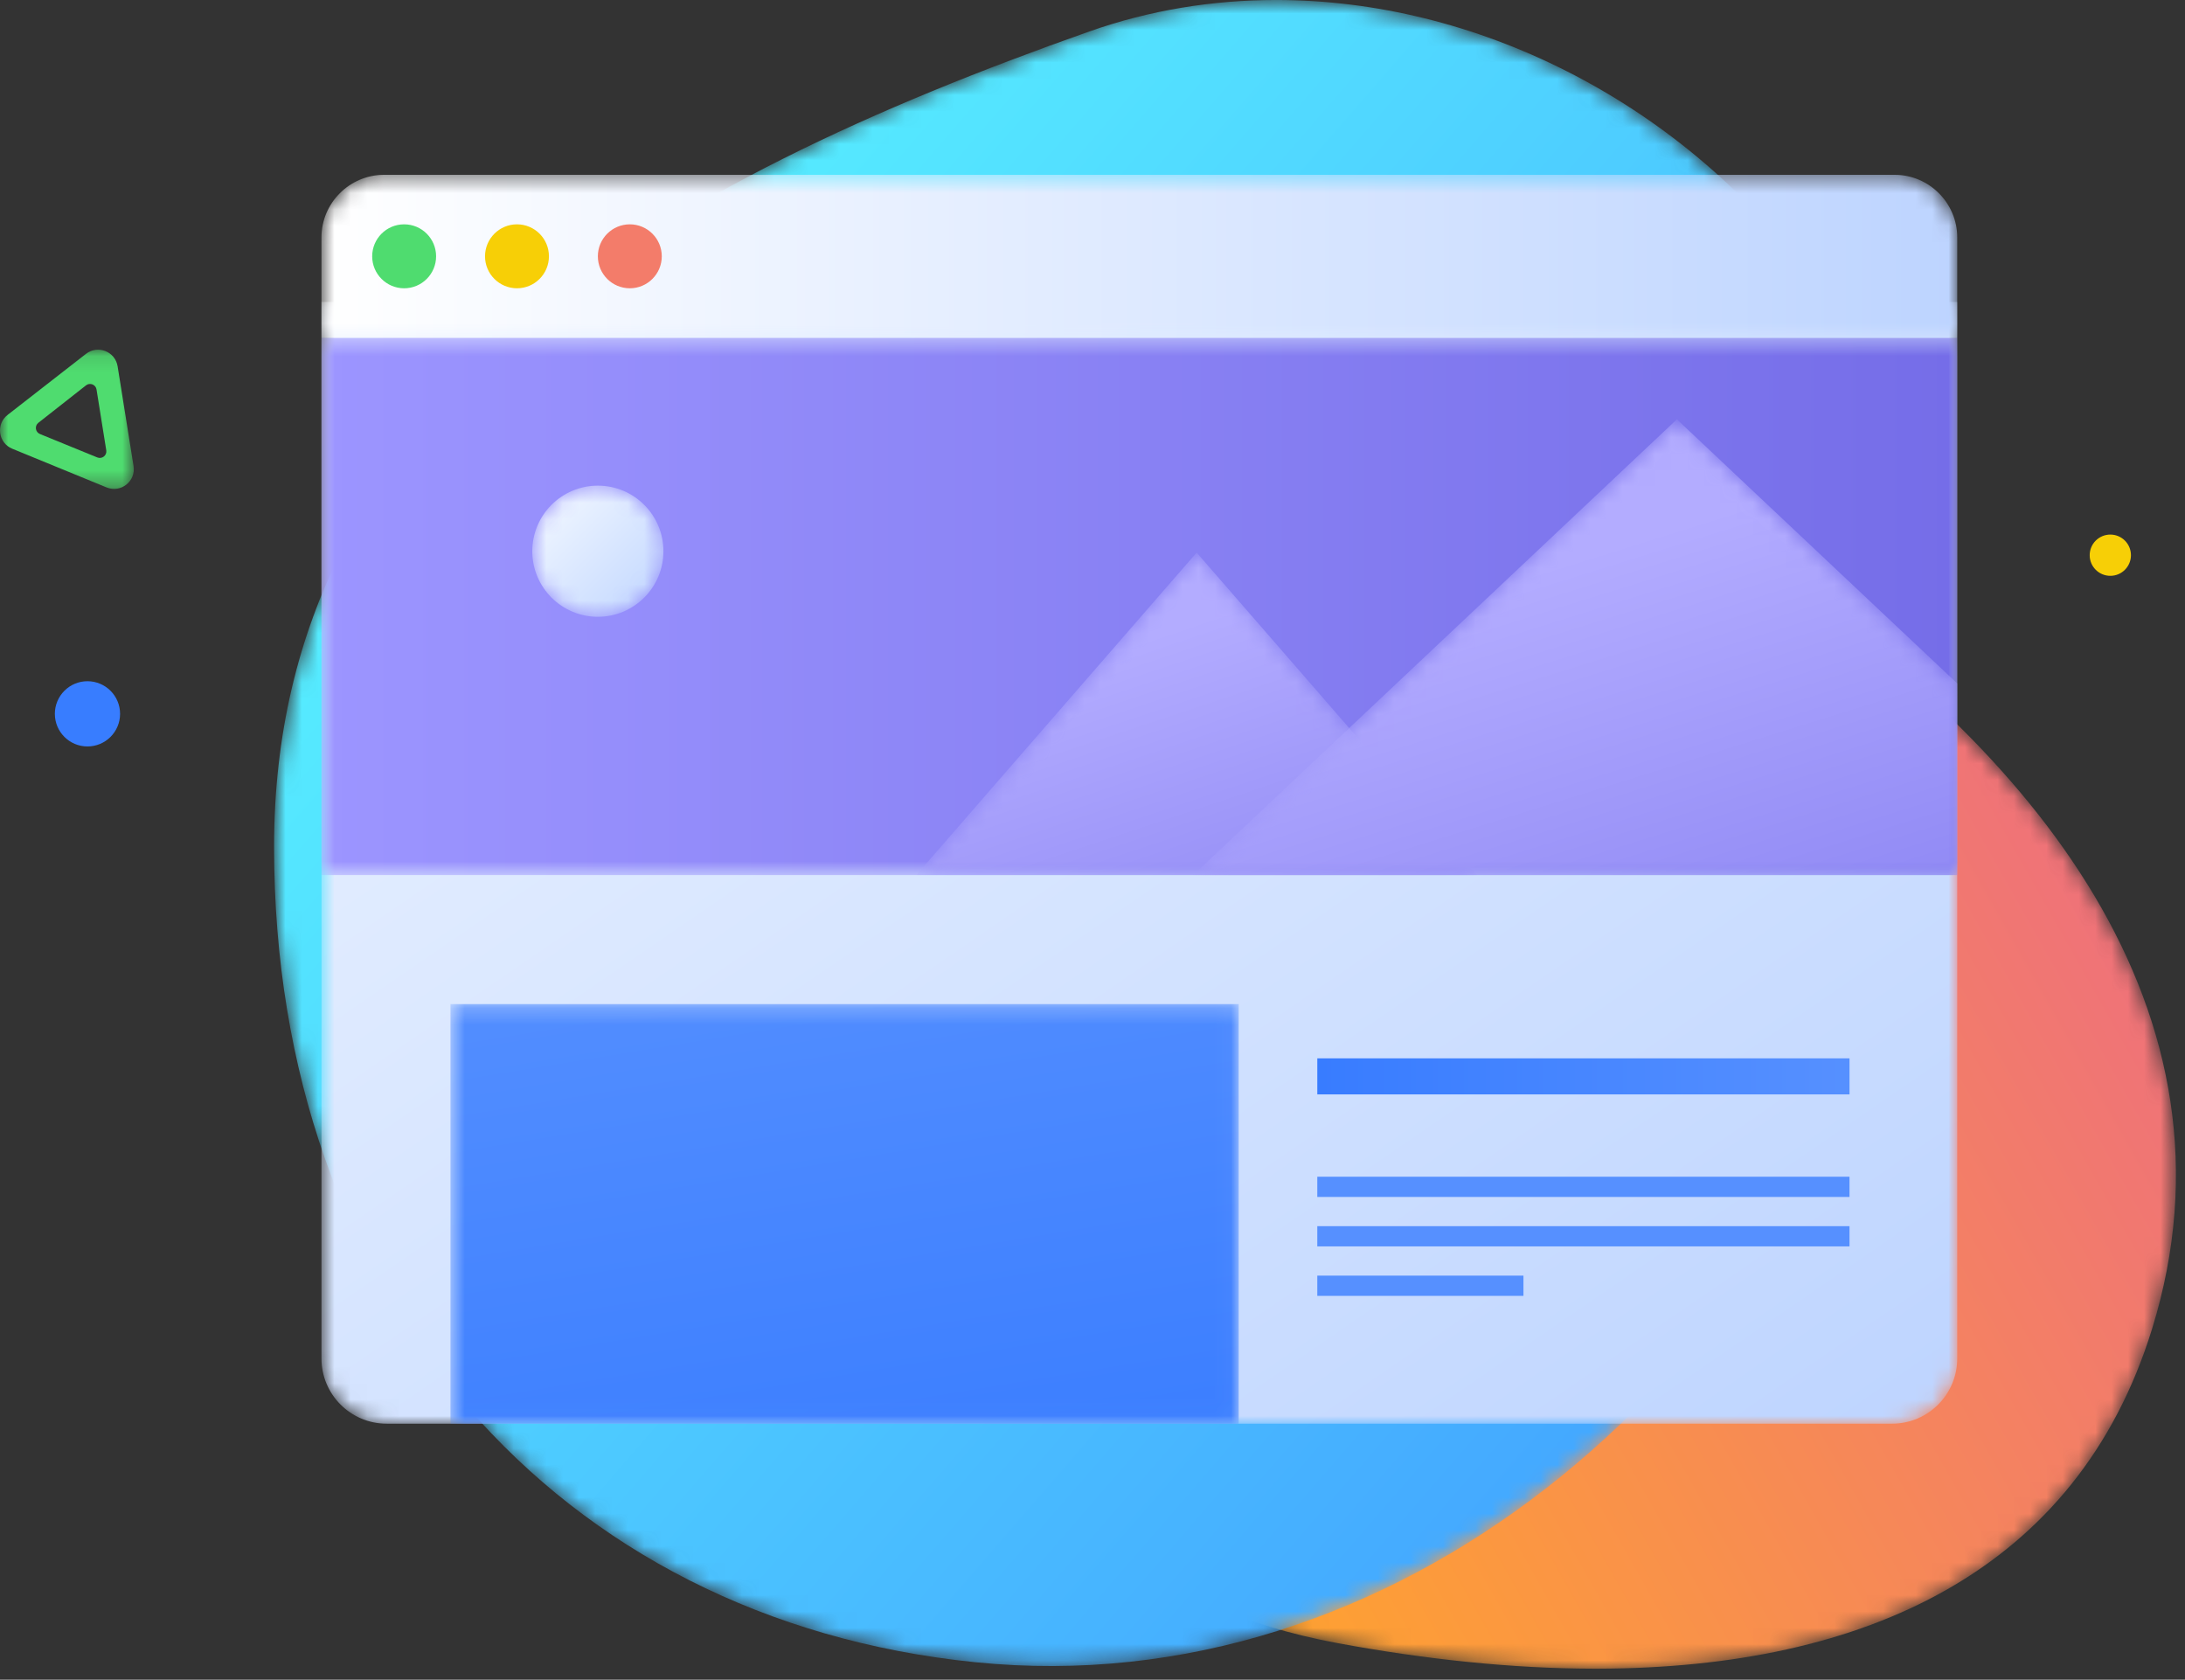 <?xml version="1.0" encoding="UTF-8"?>
<svg width="134px" height="103px" viewBox="0 0 134 103" version="1.1" xmlns="http://www.w3.org/2000/svg" xmlns:xlink="http://www.w3.org/1999/xlink">
    <rect x="0" y="0" width="134" height="103" fill="#333333" stroke="none"/>
    <!-- Generator: Sketch 51.2 (57519) - http://www.bohemiancoding.com/sketch -->
    <title>Group 50</title>
    <desc>Created with Sketch.</desc>
    <defs>
        <path d="M3.665,25.87 C-2.348,45.311 -0.444,66.092 23.049,70.437 C28.478,71.44 33.745,71.989 38.706,72 L39.039,72 C55.39,71.956 68.386,66.016 72.979,51.169 C78.993,31.728 65.618,15.461 48.886,4.374 C44.663,1.577 40.073,0.322 35.477,0.321 C21.856,0.32 8.162,11.334 3.665,25.87" id="path-1"></path>
        <linearGradient x1="11.018%" y1="70.804%" x2="88.287%" y2="32.547%" id="linearGradient-3">
            <stop stop-color="#FFA32F" offset="0%"></stop>
            <stop stop-color="#EF7279" offset="100%"></stop>
        </linearGradient>
        <path d="M62.248,0.674 C58.367,0.676 54.505,1.299 50.808,2.604 C24.815,11.781 0.808,24.99 0.808,52.604 C0.808,80.218 18.178,100.008 43.809,102.604 C69.438,105.201 92.547,85.893 100.808,59.605 C111.635,25.157 86.603,0.678 62.266,0.674 L62.248,0.674 Z" id="path-4"></path>
        <linearGradient x1="10.7%" y1="16.647%" x2="89.001%" y2="80.596%" id="linearGradient-6">
            <stop stop-color="#57F0FF" offset="0%"></stop>
            <stop stop-color="#42A1FF" offset="100%"></stop>
        </linearGradient>
        <polygon id="path-7" points="0 0.118 8.206 0.118 8.206 8.657 0 8.657"></polygon>
        <path d="M0.715,0.187 L0.715,64.978 C0.715,67.186 2.505,68.977 4.714,68.977 L97.032,68.977 C99.241,68.977 101.032,67.186 101.032,64.978 L101.032,0.187 L0.715,0.187 Z" id="path-9"></path>
        <linearGradient x1="-0.221%" y1="-1.619%" x2="101.471%" y2="100.12%" id="linearGradient-11">
            <stop stop-color="#EDF4FF" offset="0%"></stop>
            <stop stop-color="#BDD4FF" offset="100%"></stop>
        </linearGradient>
        <polygon id="path-12" points="0.715 0.389 101.033 0.389 101.033 33.336 0.715 33.336"></polygon>
        <linearGradient x1="-0%" y1="49.999%" x2="99.999%" y2="49.999%" id="linearGradient-14">
            <stop stop-color="#9C95FF" offset="0%"></stop>
            <stop stop-color="#756DE8" offset="100%"></stop>
        </linearGradient>
        <polygon id="path-15" points="0.191 20.336 34.583 20.336 17.387 0.559"></polygon>
        <linearGradient x1="18.794%" y1="39.361%" x2="69.678%" y2="126.583%" id="linearGradient-17">
            <stop stop-color="#B3ACFF" offset="0%"></stop>
            <stop stop-color="#8E87F4" offset="100%"></stop>
        </linearGradient>
        <polygon id="path-18" points="0.174 28.336 47.032 28.336 47.032 16.584 29.839 0.387"></polygon>
        <linearGradient x1="29.958%" y1="40.815%" x2="73.174%" y2="123.108%" id="linearGradient-20">
            <stop stop-color="#B3ACFF" offset="0%"></stop>
            <stop stop-color="#8E87F4" offset="100%"></stop>
        </linearGradient>
        <path d="M0.644,4.477 C0.644,6.697 2.444,8.497 4.664,8.497 C6.886,8.497 8.686,6.697 8.686,4.477 C8.686,2.255 6.886,0.455 4.664,0.455 C2.444,0.455 0.644,2.255 0.644,4.477" id="path-21"></path>
        <linearGradient x1="16.393%" y1="16.394%" x2="104.198%" y2="104.199%" id="linearGradient-23">
            <stop stop-color="#EDF4FF" offset="0%"></stop>
            <stop stop-color="#BDD4FF" offset="100%"></stop>
        </linearGradient>
        <polygon id="path-24" points="0.626 0.247 48.968 0.247 48.968 25.977 0.626 25.977"></polygon>
        <linearGradient x1="74.023%" y1="128.18%" x2="25.975%" y2="-28.178%" id="linearGradient-26">
            <stop stop-color="#387CFF" offset="0%"></stop>
            <stop stop-color="#5690FF" offset="100%"></stop>
        </linearGradient>
        <linearGradient x1="-0.002%" y1="49.997%" x2="99.998%" y2="49.997%" id="linearGradient-27">
            <stop stop-color="#387CFF" offset="0%"></stop>
            <stop stop-color="#5690FF" offset="100%"></stop>
        </linearGradient>
        <path d="M4.552,0.395 C2.442,0.395 0.715,2.122 0.715,4.232 L0.715,10.389 L101.032,10.389 L101.032,4.232 C101.032,2.122 99.305,0.395 97.195,0.395 L4.552,0.395 Z" id="path-28"></path>
        <linearGradient x1="-0%" y1="49.999%" x2="100%" y2="49.999%" id="linearGradient-30">
            <stop stop-color="#FFFFFF" offset="0%"></stop>
            <stop stop-color="#BDD4FF" offset="100%"></stop>
        </linearGradient>
    </defs>
    <g id="Page-1" stroke="none" stroke-width="1" fill="none" fill-rule="evenodd">
        <g id="general-homepage-v2-copy" transform="translate(-953, -1388)">
            <g id="Group-50" transform="translate(953, 1387)">
                <g id="Group-3" transform="translate(59, 31.325)">
                    <mask id="mask-2" fill="white">
                        <use xlink:href="#path-1"></use>
                    </mask>
                    <g id="Clip-2"></g>
                    <path d="M3.665,25.87 C-2.348,45.311 -0.444,66.092 23.049,70.437 C28.478,71.44 33.745,71.989 38.706,72 L39.039,72 C55.39,71.956 68.386,66.016 72.979,51.169 C78.993,31.728 65.618,15.461 48.886,4.374 C44.663,1.577 40.073,0.322 35.477,0.321 C21.856,0.32 8.162,11.334 3.665,25.87" id="Fill-1" fill="url(#linearGradient-3)" mask="url(#mask-2)"></path>
                </g>
                <g id="Group-6" transform="translate(16, 0.325)">
                    <mask id="mask-5" fill="white">
                        <use xlink:href="#path-4"></use>
                    </mask>
                    <g id="Clip-5"></g>
                    <path d="M62.248,0.674 C58.367,0.676 54.505,1.299 50.808,2.604 C24.815,11.781 0.808,24.99 0.808,52.604 C0.808,80.218 18.178,100.008 43.809,102.604 C69.438,105.201 92.547,85.893 100.808,59.605 C111.635,25.157 86.603,0.678 62.266,0.674 L62.248,0.674 Z" id="Fill-4" fill="url(#linearGradient-6)" mask="url(#mask-5)"></path>
                </g>
                <g id="Group-14" transform="translate(0, 22.325)">
                    <g id="Group-9">
                        <mask id="mask-8" fill="white">
                            <use xlink:href="#path-7"></use>
                        </mask>
                        <g id="Clip-8"></g>
                        <path d="M2.45,5.289 L5.968,6.726 C6.259,6.844 6.567,6.6 6.517,6.289 L5.92,2.559 C5.872,2.256 5.515,2.116 5.274,2.306 L2.353,4.601 C2.111,4.791 2.164,5.173 2.45,5.289 M6.535,8.564 L0.752,6.191 C-0.109,5.838 -0.267,4.687 0.468,4.116 L5.273,0.374 C6,-0.191 7.067,0.228 7.213,1.139 L8.19,7.253 C8.34,8.186 7.41,8.923 6.535,8.564" id="Fill-7" fill="#4FDC6F" mask="url(#mask-8)"></path>
                    </g>
                    <path d="M5.364,20.448 C6.468,20.448 7.364,21.344 7.364,22.448 C7.364,23.552 6.468,24.448 5.364,24.448 C4.26,24.448 3.364,23.552 3.364,22.448 C3.364,21.344 4.26,20.448 5.364,20.448" id="Fill-10" fill="#387DFF"></path>
                    <path d="M129.421,11.456 C130.119,11.456 130.685,12.022 130.685,12.721 C130.685,13.419 130.119,13.985 129.421,13.985 C128.721,13.985 128.155,13.419 128.155,12.721 C128.155,12.022 128.721,11.456 129.421,11.456" id="Fill-12" fill="#F7CF06"></path>
                </g>
                <g id="Group-17" transform="translate(19, 19.325)">
                    <mask id="mask-10" fill="white">
                        <use xlink:href="#path-9"></use>
                    </mask>
                    <g id="Clip-16"></g>
                    <path d="M0.715,0.187 L0.715,64.978 C0.715,67.186 2.505,68.977 4.714,68.977 L97.032,68.977 C99.241,68.977 101.032,67.186 101.032,64.978 L101.032,0.187 L0.715,0.187 Z" id="Fill-15" fill="url(#linearGradient-11)" mask="url(#mask-10)"></path>
                </g>
                <g id="Group-20" transform="translate(19, 21.325)">
                    <mask id="mask-13" fill="white">
                        <use xlink:href="#path-12"></use>
                    </mask>
                    <g id="Clip-19"></g>
                    <polygon id="Fill-18" fill="url(#linearGradient-14)" mask="url(#mask-13)" points="0.715 33.336 101.033 33.336 101.033 0.389 0.715 0.389"></polygon>
                </g>
                <g id="Group-23" transform="translate(56, 34.325)">
                    <mask id="mask-16" fill="white">
                        <use xlink:href="#path-15"></use>
                    </mask>
                    <g id="Clip-22"></g>
                    <polygon id="Fill-21" fill="url(#linearGradient-17)" mask="url(#mask-16)" points="0.191 20.336 34.583 20.336 17.387 0.559"></polygon>
                </g>
                <g id="Group-26" transform="translate(73, 26.325)">
                    <mask id="mask-19" fill="white">
                        <use xlink:href="#path-18"></use>
                    </mask>
                    <g id="Clip-25"></g>
                    <polygon id="Fill-24" fill="url(#linearGradient-20)" mask="url(#mask-19)" points="0.174 28.336 47.032 28.336 47.032 16.584 29.839 0.387"></polygon>
                </g>
                <g id="Group-29" transform="translate(32, 30.325)">
                    <mask id="mask-22" fill="white">
                        <use xlink:href="#path-21"></use>
                    </mask>
                    <g id="Clip-28"></g>
                    <path d="M0.644,4.477 C0.644,6.697 2.444,8.497 4.664,8.497 C6.886,8.497 8.686,6.697 8.686,4.477 C8.686,2.255 6.886,0.455 4.664,0.455 C2.444,0.455 0.644,2.255 0.644,4.477" id="Fill-27" fill="url(#linearGradient-23)" mask="url(#mask-22)"></path>
                </g>
                <g id="Group-32" transform="translate(27, 62.325)">
                    <mask id="mask-25" fill="white">
                        <use xlink:href="#path-24"></use>
                    </mask>
                    <g id="Clip-31"></g>
                    <polygon id="Fill-30" fill="url(#linearGradient-26)" mask="url(#mask-25)" points="0.626 25.977 48.968 25.977 48.968 0.247 0.626 0.247"></polygon>
                </g>
                <polygon id="Fill-33" fill="url(#linearGradient-27)" points="80.787 68.109 113.426 68.109 113.426 65.899 80.787 65.899"></polygon>
                <g id="Group-39" transform="translate(80, 72.325)" fill="#5690FF">
                    <polygon id="Fill-35" points="0.786 2.073 33.425 2.073 33.425 0.833 0.786 0.833"></polygon>
                    <polygon id="Fill-37" points="0.786 5.105 33.425 5.105 33.425 3.865 0.786 3.865"></polygon>
                    <polygon id="Fill-38" points="0.786 8.139 13.429 8.139 13.429 6.898 0.786 6.898"></polygon>
                </g>
                <g id="Group-42" transform="translate(19, 11.325)">
                    <mask id="mask-29" fill="white">
                        <use xlink:href="#path-28"></use>
                    </mask>
                    <g id="Clip-41"></g>
                    <path d="M4.552,0.395 C2.442,0.395 0.715,2.122 0.715,4.232 L0.715,10.389 L101.032,10.389 L101.032,4.232 C101.032,2.122 99.305,0.395 97.195,0.395 L4.552,0.395 Z" id="Fill-40" fill="url(#linearGradient-30)" mask="url(#mask-29)"></path>
                </g>
                <g id="Group-49" transform="translate(22, 14.325)">
                    <path d="M4.745,2.392 C4.745,3.474 3.868,4.353 2.785,4.353 C1.702,4.353 0.825,3.474 0.825,2.392 C0.825,1.31 1.702,0.431 2.785,0.431 C3.868,0.431 4.745,1.31 4.745,2.392" id="Fill-43" fill="#4FDC6F"></path>
                    <path d="M11.665,2.392 C11.665,3.474 10.788,4.353 9.705,4.353 C8.623,4.353 7.745,3.474 7.745,2.392 C7.745,1.31 8.623,0.431 9.705,0.431 C10.788,0.431 11.665,1.31 11.665,2.392" id="Fill-45" fill="#F7CF06"></path>
                    <path d="M18.585,2.392 C18.585,3.474 17.707,4.353 16.625,4.353 C15.543,4.353 14.665,3.474 14.665,2.392 C14.665,1.31 15.543,0.431 16.625,0.431 C17.707,0.431 18.585,1.31 18.585,2.392" id="Fill-47" fill="#F37C6A"></path>
                </g>
            </g>
        </g>
    </g>
</svg>